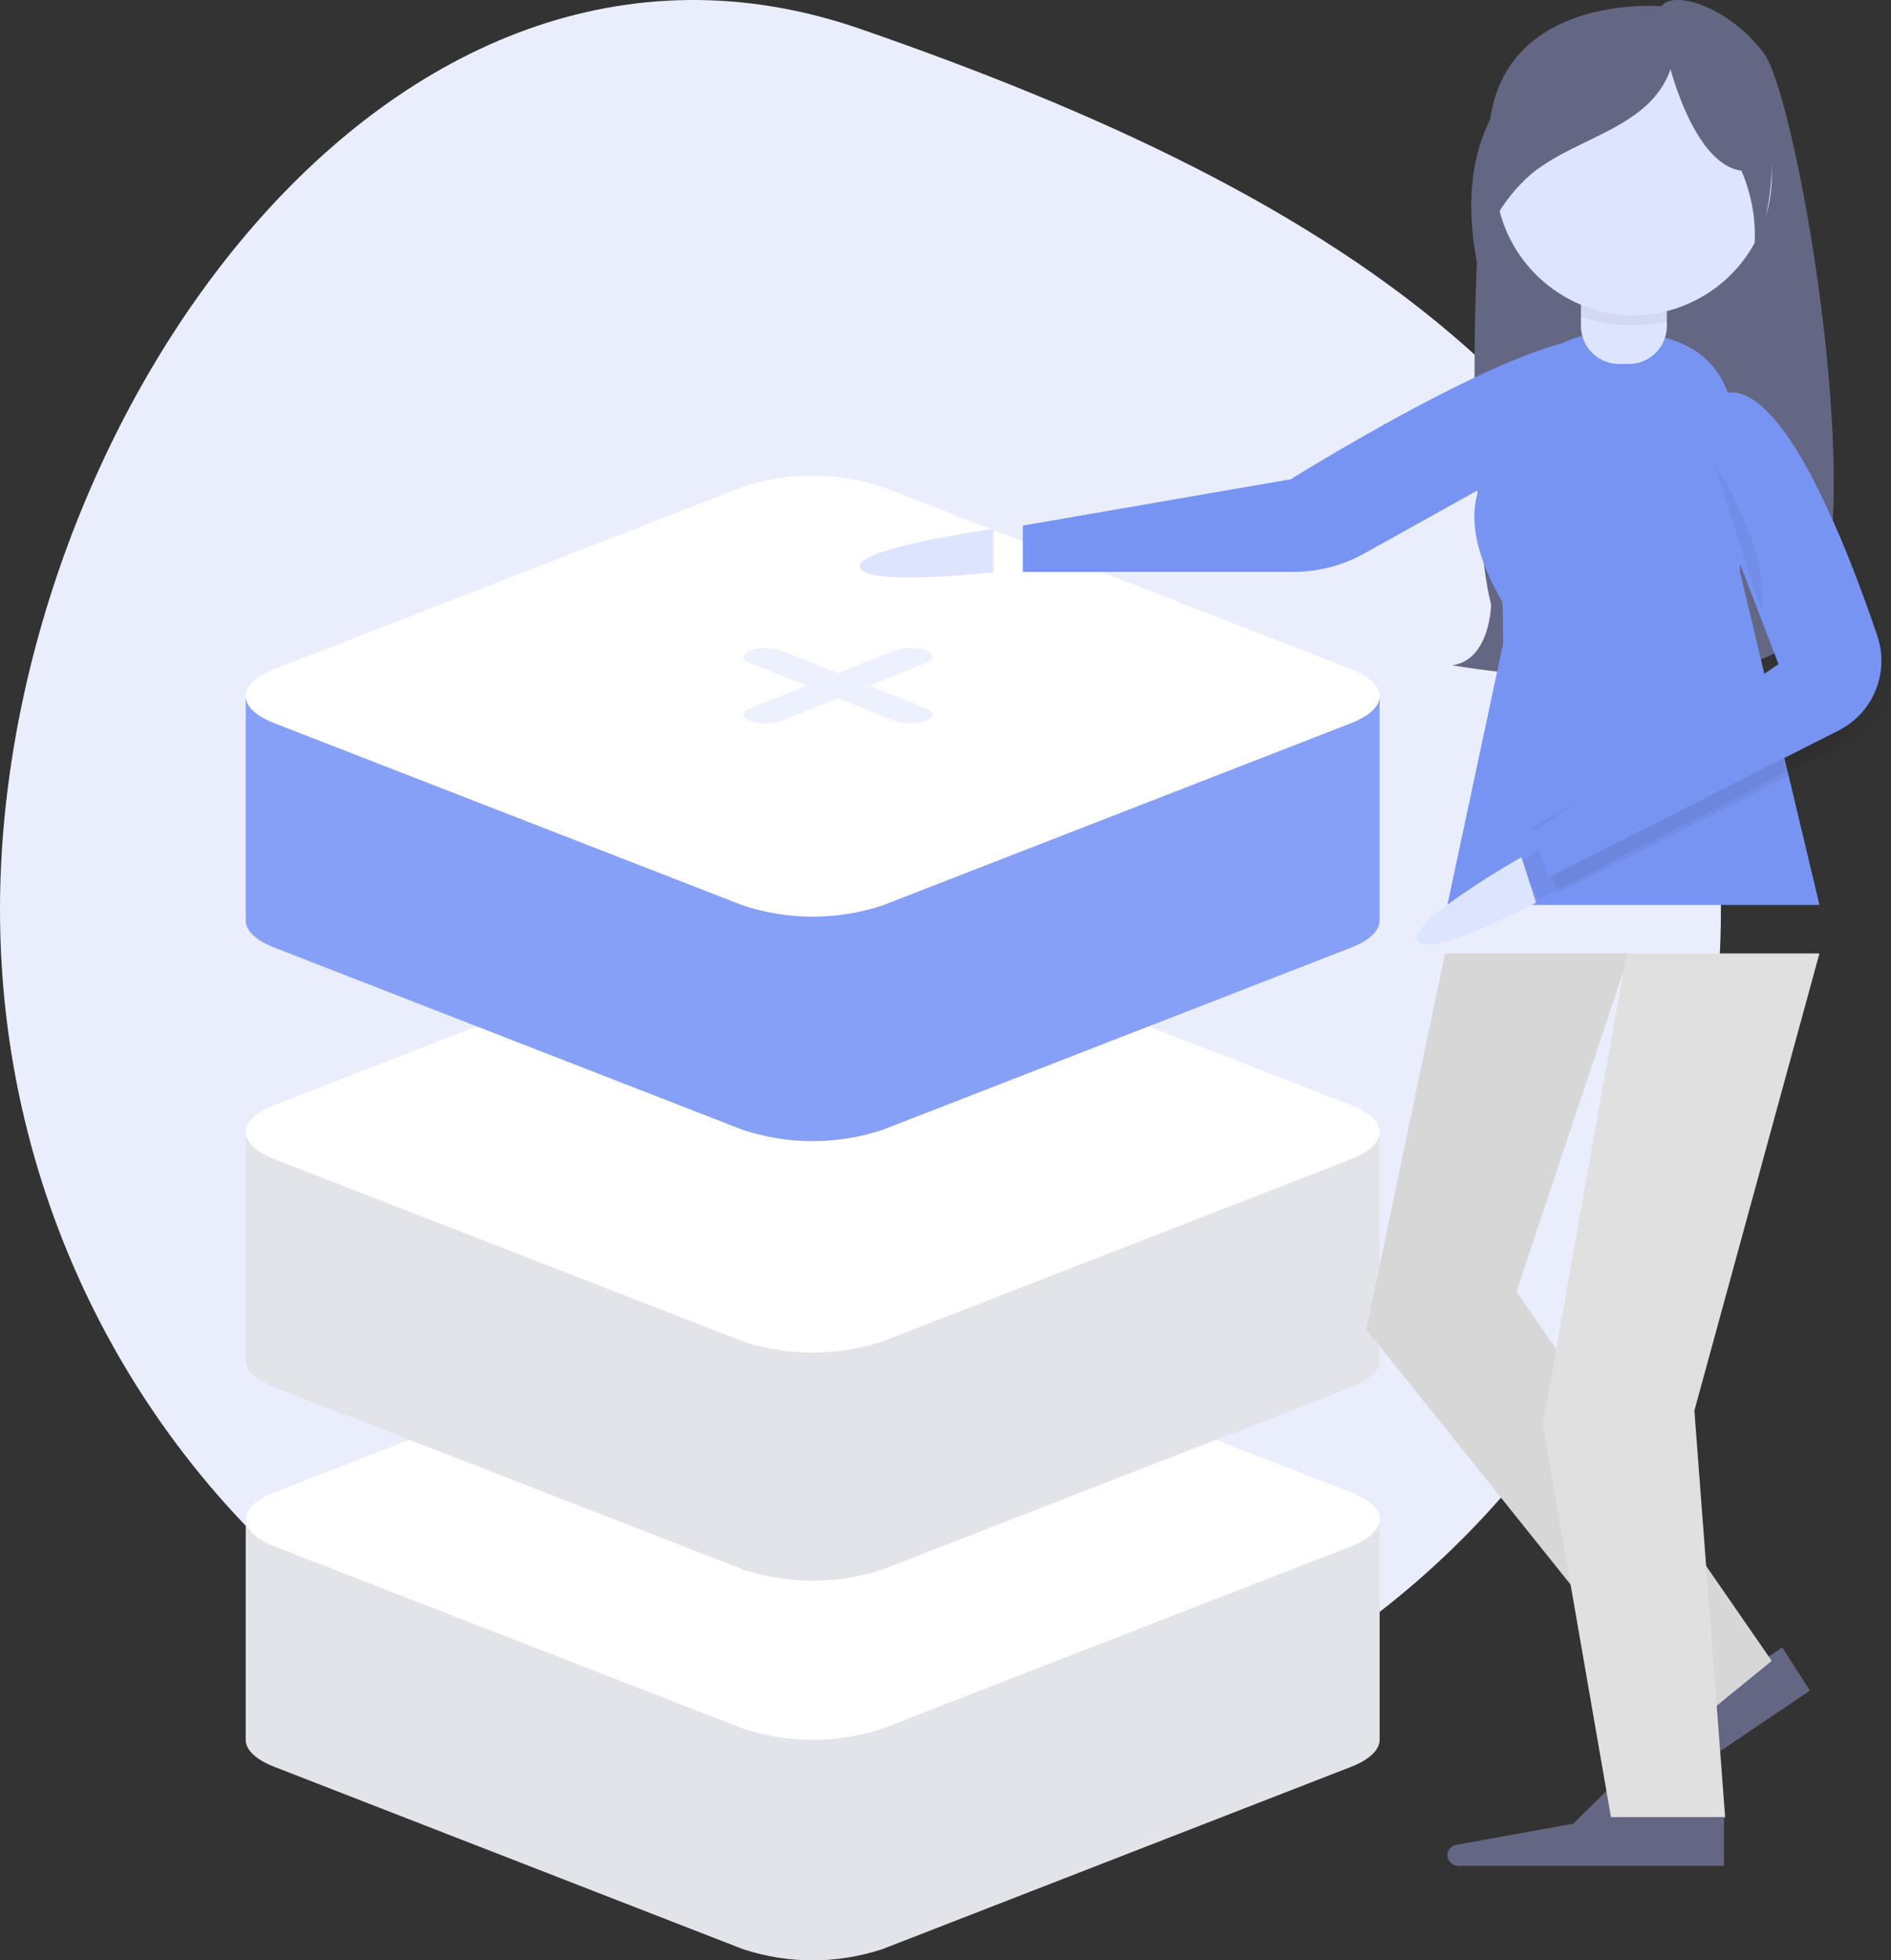 <svg xmlns="http://www.w3.org/2000/svg" xmlns:xlink="http://www.w3.org/1999/xlink" width="164" height="170" viewBox="0 0 164 170">
  <rect x="0" y="0" width="164" height="170" fill="#333333" stroke="none"/>
  <defs>
    <clipPath id="clip-path">
      <path id="Path_1968" data-name="Path 1968" d="M74.624,55.247c41.214,0,74.624-34.191,74.624-76.368s-33.78-62.226-74.624-76.368S0-63.3,0-21.121,33.41,55.247,74.624,55.247Z" transform="translate(0 100)" fill="none"/>
    </clipPath>
    <clipPath id="clip-path-2">
      <path id="Path_1967" data-name="Path 1967" d="M-282,662.255H1525.929V-346H-282Z" transform="translate(282 346)" fill="none"/>
    </clipPath>
    <clipPath id="clip-path-3">
      <path id="Path_1971" data-name="Path 1971" d="M13-15.876c0-.853.837-1.706,2.51-2.357l40.6-15.791a19.3,19.3,0,0,1,12.121,0l40.6,15.791c1.674.651,2.51,1.5,2.51,2.357V3.247c0,.853-.837,1.706-2.51,2.357l-40.6,15.791a19.3,19.3,0,0,1-12.121,0L15.51,5.6C13.837,4.953,13,4.1,13,3.247Z" transform="translate(-13 35)" fill="none"/>
    </clipPath>
    <clipPath id="clip-path-4">
      <path id="Path_1970" data-name="Path 1970" d="M-282,622.753H1465.361V-346H-282Z" transform="translate(282 346)" fill="none"/>
    </clipPath>
    <clipPath id="clip-path-5">
      <path id="Path_1974" data-name="Path 1974" d="M56.115-34.024a19.3,19.3,0,0,1,12.121,0l40.6,15.791c3.347,1.3,3.347,3.412,0,4.714L68.236,2.271a19.3,19.3,0,0,1-12.121,0L15.51-13.519c-3.347-1.3-3.347-3.412,0-4.714Z" transform="translate(-13 35)" fill="none"/>
    </clipPath>
    <clipPath id="clip-path-7">
      <path id="Path_1977" data-name="Path 1977" d="M13-34.876c0-.853.837-1.706,2.51-2.357l40.6-15.791a19.3,19.3,0,0,1,12.121,0l40.6,15.791c1.674.651,2.51,1.5,2.51,2.357v19.124c0,.853-.837,1.706-2.51,2.357L68.236,2.395a19.3,19.3,0,0,1-12.121,0L15.51-13.4C13.837-14.047,13-14.9,13-15.753Z" transform="translate(-13 54)" fill="none"/>
    </clipPath>
    <clipPath id="clip-path-9">
      <path id="Path_1980" data-name="Path 1980" d="M56.115-53.024a19.3,19.3,0,0,1,12.121,0l40.6,15.791c3.347,1.3,3.347,3.412,0,4.714l-40.6,15.791a19.3,19.3,0,0,1-12.121,0L15.51-32.519c-3.347-1.3-3.347-3.412,0-4.714Z" transform="translate(-13 54)" fill="none"/>
    </clipPath>
    <clipPath id="clip-path-11">
      <path id="Path_1983" data-name="Path 1983" d="M13-56.876c0-.853.837-1.706,2.51-2.357l40.6-15.791a19.3,19.3,0,0,1,12.121,0l40.6,15.791c1.674.651,2.51,1.5,2.51,2.357v19.124c0,.853-.837,1.706-2.51,2.357l-40.6,15.791a19.3,19.3,0,0,1-12.121,0L15.51-35.4C13.837-36.047,13-36.9,13-37.753Z" transform="translate(-13 76)" fill="none"/>
    </clipPath>
    <clipPath id="clip-path-13">
      <path id="Path_1986" data-name="Path 1986" d="M56.115-75.024a19.3,19.3,0,0,1,12.121,0l40.6,15.791c3.347,1.3,3.347,3.412,0,4.714l-40.6,15.791a19.3,19.3,0,0,1-12.121,0L15.51-54.519c-3.347-1.3-3.347-3.412,0-4.714Z" transform="translate(-13 76)" fill="none"/>
    </clipPath>
    <clipPath id="clip-path-15">
      <path id="Path_1989" data-name="Path 1989" d="M91.936-99.46s-12.863-1.106-14.777,9.3-1.913,35.154,0,42.61c0,0-.081,4.794-3.379,5.244,0,0,25.035,4.343,30.815-3.319,5.74-7.662-.814-45.683-3.745-49.7S92.995-100.935,91.936-99.46Z" transform="translate(-73.781 100)" fill="none" clip-rule="evenodd"/>
    </clipPath>
    <clipPath id="clip-path-17">
      <path id="Path_1992" data-name="Path 1992" d="M98.376-16.554l-8.357,5.642L80.382-1.4a.962.962,0,0,0-.12,1.236.944.944,0,0,0,1.32.288l19.194-12.932Z" transform="translate(-80.09 16.554)" fill="none" clip-rule="evenodd"/>
    </clipPath>
    <clipPath id="clip-path-19">
      <path id="Path_1995" data-name="Path 1995" d="M100.19-75.054,80.678-64.194a12.671,12.671,0,0,1-6.1,1.6H51.067v-4.016L74.3-70.628s26.3-16.434,28.036-11.106S100.19-75.054,100.19-75.054Z" transform="translate(-51.067 82.797)" fill="none" clip-rule="evenodd"/>
    </clipPath>
    <clipPath id="clip-path-21">
      <path id="Path_1998" data-name="Path 1998" d="M105.8-33.648H73.529l4.834-22.66c0-12.334-2.417-27,9.709-27S98.908-74.87,98.908-62.536Z" transform="translate(-73.529 83.311)" fill="none" clip-rule="evenodd"/>
    </clipPath>
    <clipPath id="clip-path-23">
      <path id="Path_2001" data-name="Path 2001" d="M80.6-88.446h7.447v9.47A3.314,3.314,0,0,1,84.6-75.82h-.566a3.315,3.315,0,0,1-3.44-3.157Z" transform="translate(-80.595 88.446)" fill="none" clip-rule="evenodd"/>
    </clipPath>
    <clipPath id="clip-path-25">
      <path id="Path_2004" data-name="Path 2004" d="M76.071-53.27l-6.833,32.6L97.05,14.069l7.353-5.99L82.265-23.939l9.79-29.332Z" transform="translate(-69.238 53.27)" fill="none" clip-rule="evenodd"/>
    </clipPath>
    <clipPath id="clip-path-29">
      <path id="Path_2010" data-name="Path 2010" d="M85.848-53.27,78.576-12.426l5.916,34.071h9.9L91.724-13.624,102.571-53.27Z" transform="translate(-78.576 53.27)" fill="none" clip-rule="evenodd"/>
    </clipPath>
    <clipPath id="clip-path-31">
      <path id="Path_2013" data-name="Path 2013" d="M98.553-62.811,77.314-47.356l1.717,3.091,24.831-12.811a6.8,6.8,0,0,0,3.274-8.256C104.182-74.117,98.553-62.811,98.553-62.811Z" transform="translate(-77.314 68.676)" fill="none" clip-rule="evenodd"/>
    </clipPath>
    <clipPath id="clip-path-33">
      <path id="Path_2016" data-name="Path 2016" d="M92.908-74.086l7.075,18.235L78.071-43.1l2.183,5.726L105.4-50.166a6.752,6.752,0,0,0,3.315-8.244c-2.992-8.732-9.177-24.124-14.433-20.509A4.015,4.015,0,0,0,92.908-74.086Z" transform="translate(-78.071 79.459)" fill="none" clip-rule="evenodd"/>
    </clipPath>
    <clipPath id="clip-path-35">
      <path id="Path_2019" data-name="Path 2019" d="M92.342-74.9l7,18.235L78.071-42.123l1.279,3.98,25.264-12.793a6.783,6.783,0,0,0,3.278-8.244C104.934-67.912,98.818-83.3,93.621-79.69A4.16,4.16,0,0,0,92.342-74.9Z" transform="translate(-78.071 80.23)" fill="none" clip-rule="evenodd"/>
    </clipPath>
    <clipPath id="clip-path-37">
      <path id="Path_2022" data-name="Path 2022" d="M97.523-7.568H87.475L74.292-5.174a.919.919,0,0,0-.764.888.959.959,0,0,0,.965.927h23.03Z" transform="translate(-73.529 7.568)" fill="none" clip-rule="evenodd"/>
    </clipPath>
    <clipPath id="clip-path-39">
      <path id="Path_2025" data-name="Path 2025" d="M87.662-76.378s4.867,7.227,4.043,12.626" transform="translate(-87.662 76.378)" fill="none" clip-rule="evenodd"/>
    </clipPath>
    <clipPath id="clip-path-41">
      <path id="Path_2028" data-name="Path 2028" d="M80.6-80.2a14.243,14.243,0,0,0,7.447.35v-8.081H80.6Z" transform="translate(-80.595 87.932)" fill="none" clip-rule="evenodd"/>
    </clipPath>
    <clipPath id="clip-path-43">
      <path id="Path_2031" data-name="Path 2031" d="M88.05-73.792a12.1,12.1,0,0,0,12-12.205,12.1,12.1,0,0,0-12-12.205A12.1,12.1,0,0,0,76.052-86,12.1,12.1,0,0,0,88.05-73.792Z" transform="translate(-76.052 98.203)" fill="none" clip-rule="evenodd"/>
    </clipPath>
    <clipPath id="clip-path-45">
      <path id="Path_2034" data-name="Path 2034" d="M55.584-73.041s-12.04,1.647-11.57,3.332,11.57.421,11.57.421Z" transform="translate(-44 73.041)" fill="none" clip-rule="evenodd"/>
    </clipPath>
    <clipPath id="clip-path-47">
      <path id="Path_2037" data-name="Path 2037" d="M81.6-56.351s-9.962,5.64-9.014,7.251,10.279-3.308,10.279-3.308Z" transform="translate(-72.519 56.351)" fill="none" clip-rule="evenodd"/>
    </clipPath>
    <clipPath id="clip-path-49">
      <path id="Path_2040" data-name="Path 2040" d="M80.926-77.662s-10.139,2.326-2.574,14.73" transform="translate(-75.548 77.662)" fill="none" clip-rule="evenodd"/>
    </clipPath>
    <clipPath id="clip-path-51">
      <path id="Path_2043" data-name="Path 2043" d="M87.235-76.378s-10.159,1.994-2.551,12.626" transform="translate(-81.857 76.378)" fill="none" clip-rule="evenodd"/>
    </clipPath>
    <clipPath id="clip-path-53">
      <path id="Path_2046" data-name="Path 2046" d="M88.449-98.711s-16.9,2.108-13.1,20.958A14.332,14.332,0,0,1,79.96-85.7c3.874-3.243,10.343-3.973,12.115-9.121,0,0,2.1,8.27,6.14,8.8,0,0,2.637,5.432,0,10.54s5.027-7.581,1.854-15.688C96.856-99.2,88.449-98.711,88.449-98.711Z" transform="translate(-74.79 98.716)" fill="none" clip-rule="evenodd"/>
    </clipPath>
    <clipPath id="clip-path-55">
      <path id="Path_2049" data-name="Path 2049" d="M48.921-63.722l4.906,1.962c.753.3.753.789,0,1.09a4.225,4.225,0,0,1-2.726,0L46.2-62.631,41.29-60.669a4.226,4.226,0,0,1-2.726,0c-.753-.3-.753-.789,0-1.09l4.906-1.962-4.906-1.962c-.753-.3-.753-.789,0-1.09a4.225,4.225,0,0,1,2.726,0L46.2-64.812,51.1-66.774a4.225,4.225,0,0,1,2.726,0c.753.3.753.789,0,1.09Z" transform="translate(-38 67)" fill="none"/>
    </clipPath>
  </defs>
  <g id="Group_1151" data-name="Group 1151" transform="translate(0 100)">
    <g id="Group_1152" data-name="Group 1152" transform="translate(0 -100)" clip-path="url(#clip-path)">
      <g id="Group_1151-2" data-name="Group 1151" transform="translate(-478.27 -419.68)" clip-path="url(#clip-path-2)">
        <path id="Path_1966" data-name="Path 1966" d="M-5-105H161.207V67.308H-5Z" transform="translate(474.79 516.15)" fill="#e9edfc"/>
      </g>
    </g>
    <g id="Group_1154" data-name="Group 1154" transform="translate(21.309 12.629)" clip-path="url(#clip-path-3)">
      <g id="Group_1153" data-name="Group 1153" transform="translate(-483.557 -509.784)" clip-path="url(#clip-path-4)">
        <path id="Path_1969" data-name="Path 1969" d="M8-40H122.742V33.763H8Z" transform="translate(467.361 541.588)" fill="#e3e3ea"/>
      </g>
    </g>
    <g id="Group_1156" data-name="Group 1156" transform="translate(21.309 12.629)" clip-path="url(#clip-path-5)">
      <g id="Group_1155" data-name="Group 1155" transform="translate(-483.557 -509.784)" clip-path="url(#clip-path-4)">
        <path id="Path_1972" data-name="Path 1972" d="M8-40H122.742V14.639H8Z" transform="translate(467.361 541.588)" fill="#fff"/>
      </g>
    </g>
    <g id="Group_1158" data-name="Group 1158" transform="translate(21.309 -20.293)" clip-path="url(#clip-path-7)">
      <g id="Group_1157" data-name="Group 1157" transform="translate(-483.557 -478.639)" clip-path="url(#clip-path-4)">
        <path id="Path_1975" data-name="Path 1975" d="M8-59H122.742V14.763H8Z" transform="translate(467.361 529.443)" fill="#e3e3ea"/>
      </g>
    </g>
    <g id="Group_1160" data-name="Group 1160" transform="translate(21.309 -20.948)" clip-path="url(#clip-path-9)">
      <g id="Group_1159" data-name="Group 1159" transform="translate(-483.557 -478.639)" clip-path="url(#clip-path-4)">
        <path id="Path_1978" data-name="Path 1978" d="M8-59H122.742V-4.361H8Z" transform="translate(467.361 529.443)" fill="#fff"/>
      </g>
    </g>
    <g id="Group_1162" data-name="Group 1162" transform="translate(21.309 -58.414)" clip-path="url(#clip-path-11)">
      <g id="Group_1161" data-name="Group 1161" transform="translate(-483.557 -442.577)" clip-path="url(#clip-path-4)">
        <path id="Path_1981" data-name="Path 1981" d="M8-81H122.742V-7.237H8Z" transform="translate(467.361 515.381)" fill="#87a0f7"/>
      </g>
    </g>
    <g id="Group_1164" data-name="Group 1164" transform="translate(21.309 -58.756)" clip-path="url(#clip-path-13)">
      <g id="Group_1163" data-name="Group 1163" transform="translate(-483.557 -442.577)" clip-path="url(#clip-path-4)">
        <path id="Path_1984" data-name="Path 1984" d="M8-81H122.742v54.639H8Z" transform="translate(467.361 515.381)" fill="#fff"/>
      </g>
    </g>
    <g id="Group_1166" data-name="Group 1166" transform="translate(125.94 -100)" clip-path="url(#clip-path-15)">
      <g id="Group_1165" data-name="Group 1165" transform="translate(-583.187 -403.237)" clip-path="url(#clip-path-4)">
        <path id="Path_1987" data-name="Path 1987" d="M68.781-105h49.487v75.313H68.781Z" transform="translate(506.211 500.041)" fill="#646784"/>
      </g>
    </g>
    <g id="Group_1168" data-name="Group 1168" transform="translate(136.282 42.865)" clip-path="url(#clip-path-17)">
      <g id="Group_1167" data-name="Group 1167" transform="translate(-593.53 -540.02)" clip-path="url(#clip-path-4)">
        <path id="Path_1990" data-name="Path 1990" d="M75.09-21.554h37.077V11.672H75.09Z" transform="translate(510.243 553.378)" fill="#646784"/>
      </g>
    </g>
    <g id="Group_1170" data-name="Group 1170" transform="translate(88.707 -70.608)" clip-path="url(#clip-path-19)">
      <g id="Group_1169" data-name="Group 1169" transform="translate(-545.955 -431.435)" clip-path="url(#clip-path-4)">
        <path id="Path_1993" data-name="Path 1993" d="M46.067-87.8h68.1V-51.2h-68.1Z" transform="translate(491.692 511.037)" fill="#7794f3"/>
      </g>
    </g>
    <g id="Group_1172" data-name="Group 1172" transform="translate(125.526 -71.187)" clip-path="url(#clip-path-21)">
      <g id="Group_1171" data-name="Group 1171" transform="translate(-582.774 -430.594)" clip-path="url(#clip-path-4)">
        <path id="Path_1996" data-name="Path 1996" d="M68.529-88.311h48.66v66.054H68.529Z" transform="translate(506.049 510.709)" fill="#7794f3"/>
      </g>
    </g>
    <g id="Group_1174" data-name="Group 1174" transform="translate(137.11 -81.061)" clip-path="url(#clip-path-23)">
      <g id="Group_1173" data-name="Group 1173" transform="translate(-594.357 -422.176)" clip-path="url(#clip-path-4)">
        <path id="Path_1999" data-name="Path 1999" d="M75.6-93.446H99.434v29.018H75.6Z" transform="translate(510.566 507.426)" fill="#dde4fd"/>
      </g>
    </g>
    <g id="Group_1176" data-name="Group 1176" transform="translate(118.493 -17.319)" clip-path="url(#clip-path-25)">
      <g id="Group_1175" data-name="Group 1175" transform="translate(-575.741 -479.835)" clip-path="url(#clip-path-4)">
        <path id="Path_2002" data-name="Path 2002" d="M64.238-58.27h51.556V25.461H64.238Z" transform="translate(503.307 529.91)" fill="#e0e0e0"/>
      </g>
    </g>
    <g id="Group_1178" data-name="Group 1178" transform="translate(118.493 -17.319)" clip-path="url(#clip-path-25)">
      <g id="Group_1177" data-name="Group 1177" transform="translate(-575.741 -479.835)" clip-path="url(#clip-path-4)">
        <path id="Path_2005" data-name="Path 2005" d="M64.238-58.27h51.556V25.461H64.238Z" transform="translate(503.307 529.91)" fill="rgba(0,0,0,0.04)"/>
      </g>
    </g>
    <g id="Group_1180" data-name="Group 1180" transform="translate(133.8 -17.319)" clip-path="url(#clip-path-29)">
      <g id="Group_1179" data-name="Group 1179" transform="translate(-591.048 -479.835)" clip-path="url(#clip-path-4)">
        <path id="Path_2008" data-name="Path 2008" d="M73.576-58.27h40.386V33.036H73.576Z" transform="translate(509.276 529.91)" fill="#e0e0e0"/>
      </g>
    </g>
    <g id="Group_1182" data-name="Group 1182" transform="translate(131.732 -46.415)" clip-path="url(#clip-path-31)">
      <g id="Group_1181" data-name="Group 1181" transform="translate(-588.979 -454.583)" clip-path="url(#clip-path-4)">
        <path id="Path_2011" data-name="Path 2011" d="M72.314-73.676h46.592v40.8H72.314Z" transform="translate(508.469 520.063)" fill="rgba(0,0,0,0.05)"/>
      </g>
    </g>
    <g id="Group_1184" data-name="Group 1184" transform="translate(132.973 -64.649)" clip-path="url(#clip-path-33)">
      <g id="Group_1183" data-name="Group 1183" transform="translate(-590.22 -436.907)" clip-path="url(#clip-path-4)">
        <path id="Path_2014" data-name="Path 2014" d="M73.071-84.459H120.49v58.479H73.071Z" transform="translate(508.953 513.17)" fill="rgba(0,0,0,0.05)"/>
      </g>
    </g>
    <g id="Group_1186" data-name="Group 1186" transform="translate(132.973 -65.975)" clip-path="url(#clip-path-35)">
      <g id="Group_1185" data-name="Group 1185" transform="translate(-590.22 -435.644)" clip-path="url(#clip-path-4)">
        <path id="Path_2017" data-name="Path 2017" d="M73.071-85.23h46.592v58.479H73.071Z" transform="translate(508.953 512.678)" fill="#7794f3"/>
      </g>
    </g>
    <g id="Group_1188" data-name="Group 1188" transform="translate(125.526 57.595)" clip-path="url(#clip-path-37)">
      <g id="Group_1187" data-name="Group 1187" transform="translate(-582.774 -554.75)" clip-path="url(#clip-path-4)">
        <path id="Path_2020" data-name="Path 2020" d="M68.529-12.568h40.386v20.6H68.529Z" transform="translate(506.049 559.122)" fill="#646784"/>
      </g>
    </g>
    <g id="Group_1190" data-name="Group 1190" transform="translate(148.693 -59.723)" clip-path="url(#clip-path-39)">
      <g id="Group_1189" data-name="Group 1189" transform="translate(-605.941 -441.957)" clip-path="url(#clip-path-4)">
        <path id="Path_2023" data-name="Path 2023" d="M82.662-81.378h20.529v29.018H82.662Z" transform="translate(515.083 515.14)" fill="rgba(0,0,0,0.05)"/>
      </g>
    </g>
    <g id="Group_1192" data-name="Group 1192" transform="translate(137.11 -80.219)" clip-path="url(#clip-path-41)">
      <g id="Group_1191" data-name="Group 1191" transform="translate(-594.357 -423.018)" clip-path="url(#clip-path-4)">
        <path id="Path_2026" data-name="Path 2026" d="M75.6-92.932H99.434v24.809H75.6Z" transform="translate(510.566 507.755)" fill="rgba(0,0,0,0.05)"/>
      </g>
    </g>
    <g id="Group_1194" data-name="Group 1194" transform="translate(129.663 -97.054)" clip-path="url(#clip-path-43)">
      <g id="Group_1193" data-name="Group 1193" transform="translate(-586.911 -406.183)" clip-path="url(#clip-path-4)">
        <path id="Path_2029" data-name="Path 2029" d="M71.052-103.2h40.386v40.8H71.052Z" transform="translate(507.662 501.19)" fill="#dde4fd"/>
      </g>
    </g>
    <g id="Group_1196" data-name="Group 1196" transform="translate(74.57 -54.126)" clip-path="url(#clip-path-45)">
      <g id="Group_1195" data-name="Group 1195" transform="translate(-534.371 -447.428)" clip-path="url(#clip-path-4)">
        <path id="Path_2032" data-name="Path 2032" d="M39-78.041H66.975v20.6H39Z" transform="translate(487.175 517.273)" fill="#dde4fd"/>
      </g>
    </g>
    <g id="Group_1198" data-name="Group 1198" transform="translate(122.87 -25.669)" clip-path="url(#clip-path-47)">
      <g id="Group_1197" data-name="Group 1197" transform="translate(-581.119 -474.785)" clip-path="url(#clip-path-4)">
        <path id="Path_2035" data-name="Path 2035" d="M67.519-61.351H94.253v23.967H67.519Z" transform="translate(505.404 527.94)" fill="#dde4fd"/>
      </g>
    </g>
    <g id="Group_1200" data-name="Group 1200" transform="translate(127.866 -61.892)" clip-path="url(#clip-path-49)">
      <g id="Group_1199" data-name="Group 1199" transform="translate(-586.083 -439.853)" clip-path="url(#clip-path-4)">
        <path id="Path_2038" data-name="Path 2038" d="M70.548-82.662h21.77V-51.54H70.548Z" transform="translate(507.34 514.319)" fill="#7794f3"/>
      </g>
    </g>
    <g id="Group_1202" data-name="Group 1202" transform="translate(139.178 -59.723)" clip-path="url(#clip-path-51)">
      <g id="Group_1201" data-name="Group 1201" transform="translate(-596.426 -441.957)" clip-path="url(#clip-path-4)">
        <path id="Path_2041" data-name="Path 2041" d="M76.857-81.378h21.77v29.018H76.857Z" transform="translate(511.373 515.14)" fill="#7794f3"/>
      </g>
    </g>
    <g id="Group_1204" data-name="Group 1204" transform="translate(127.595 -97.896)" clip-path="url(#clip-path-53)">
      <g id="Group_1203" data-name="Group 1203" transform="translate(-584.842 -405.341)" clip-path="url(#clip-path-4)">
        <path id="Path_2044" data-name="Path 2044" d="M69.79-103.716h42.455v40.8H69.79Z" transform="translate(506.856 500.862)" fill="#646784"/>
      </g>
    </g>
    <g id="Group_1206" data-name="Group 1206" transform="translate(64.473 -43.816)" clip-path="url(#clip-path-55)">
      <g id="Group_1205" data-name="Group 1205" transform="translate(-524.536 -457.33)" clip-path="url(#clip-path-4)">
        <path id="Path_2047" data-name="Path 2047" d="M33-72H65.784v22.948H33Z" transform="translate(483.34 521.134)" fill="rgba(135,160,247,0.15)"/>
      </g>
    </g>
  </g>
</svg>
